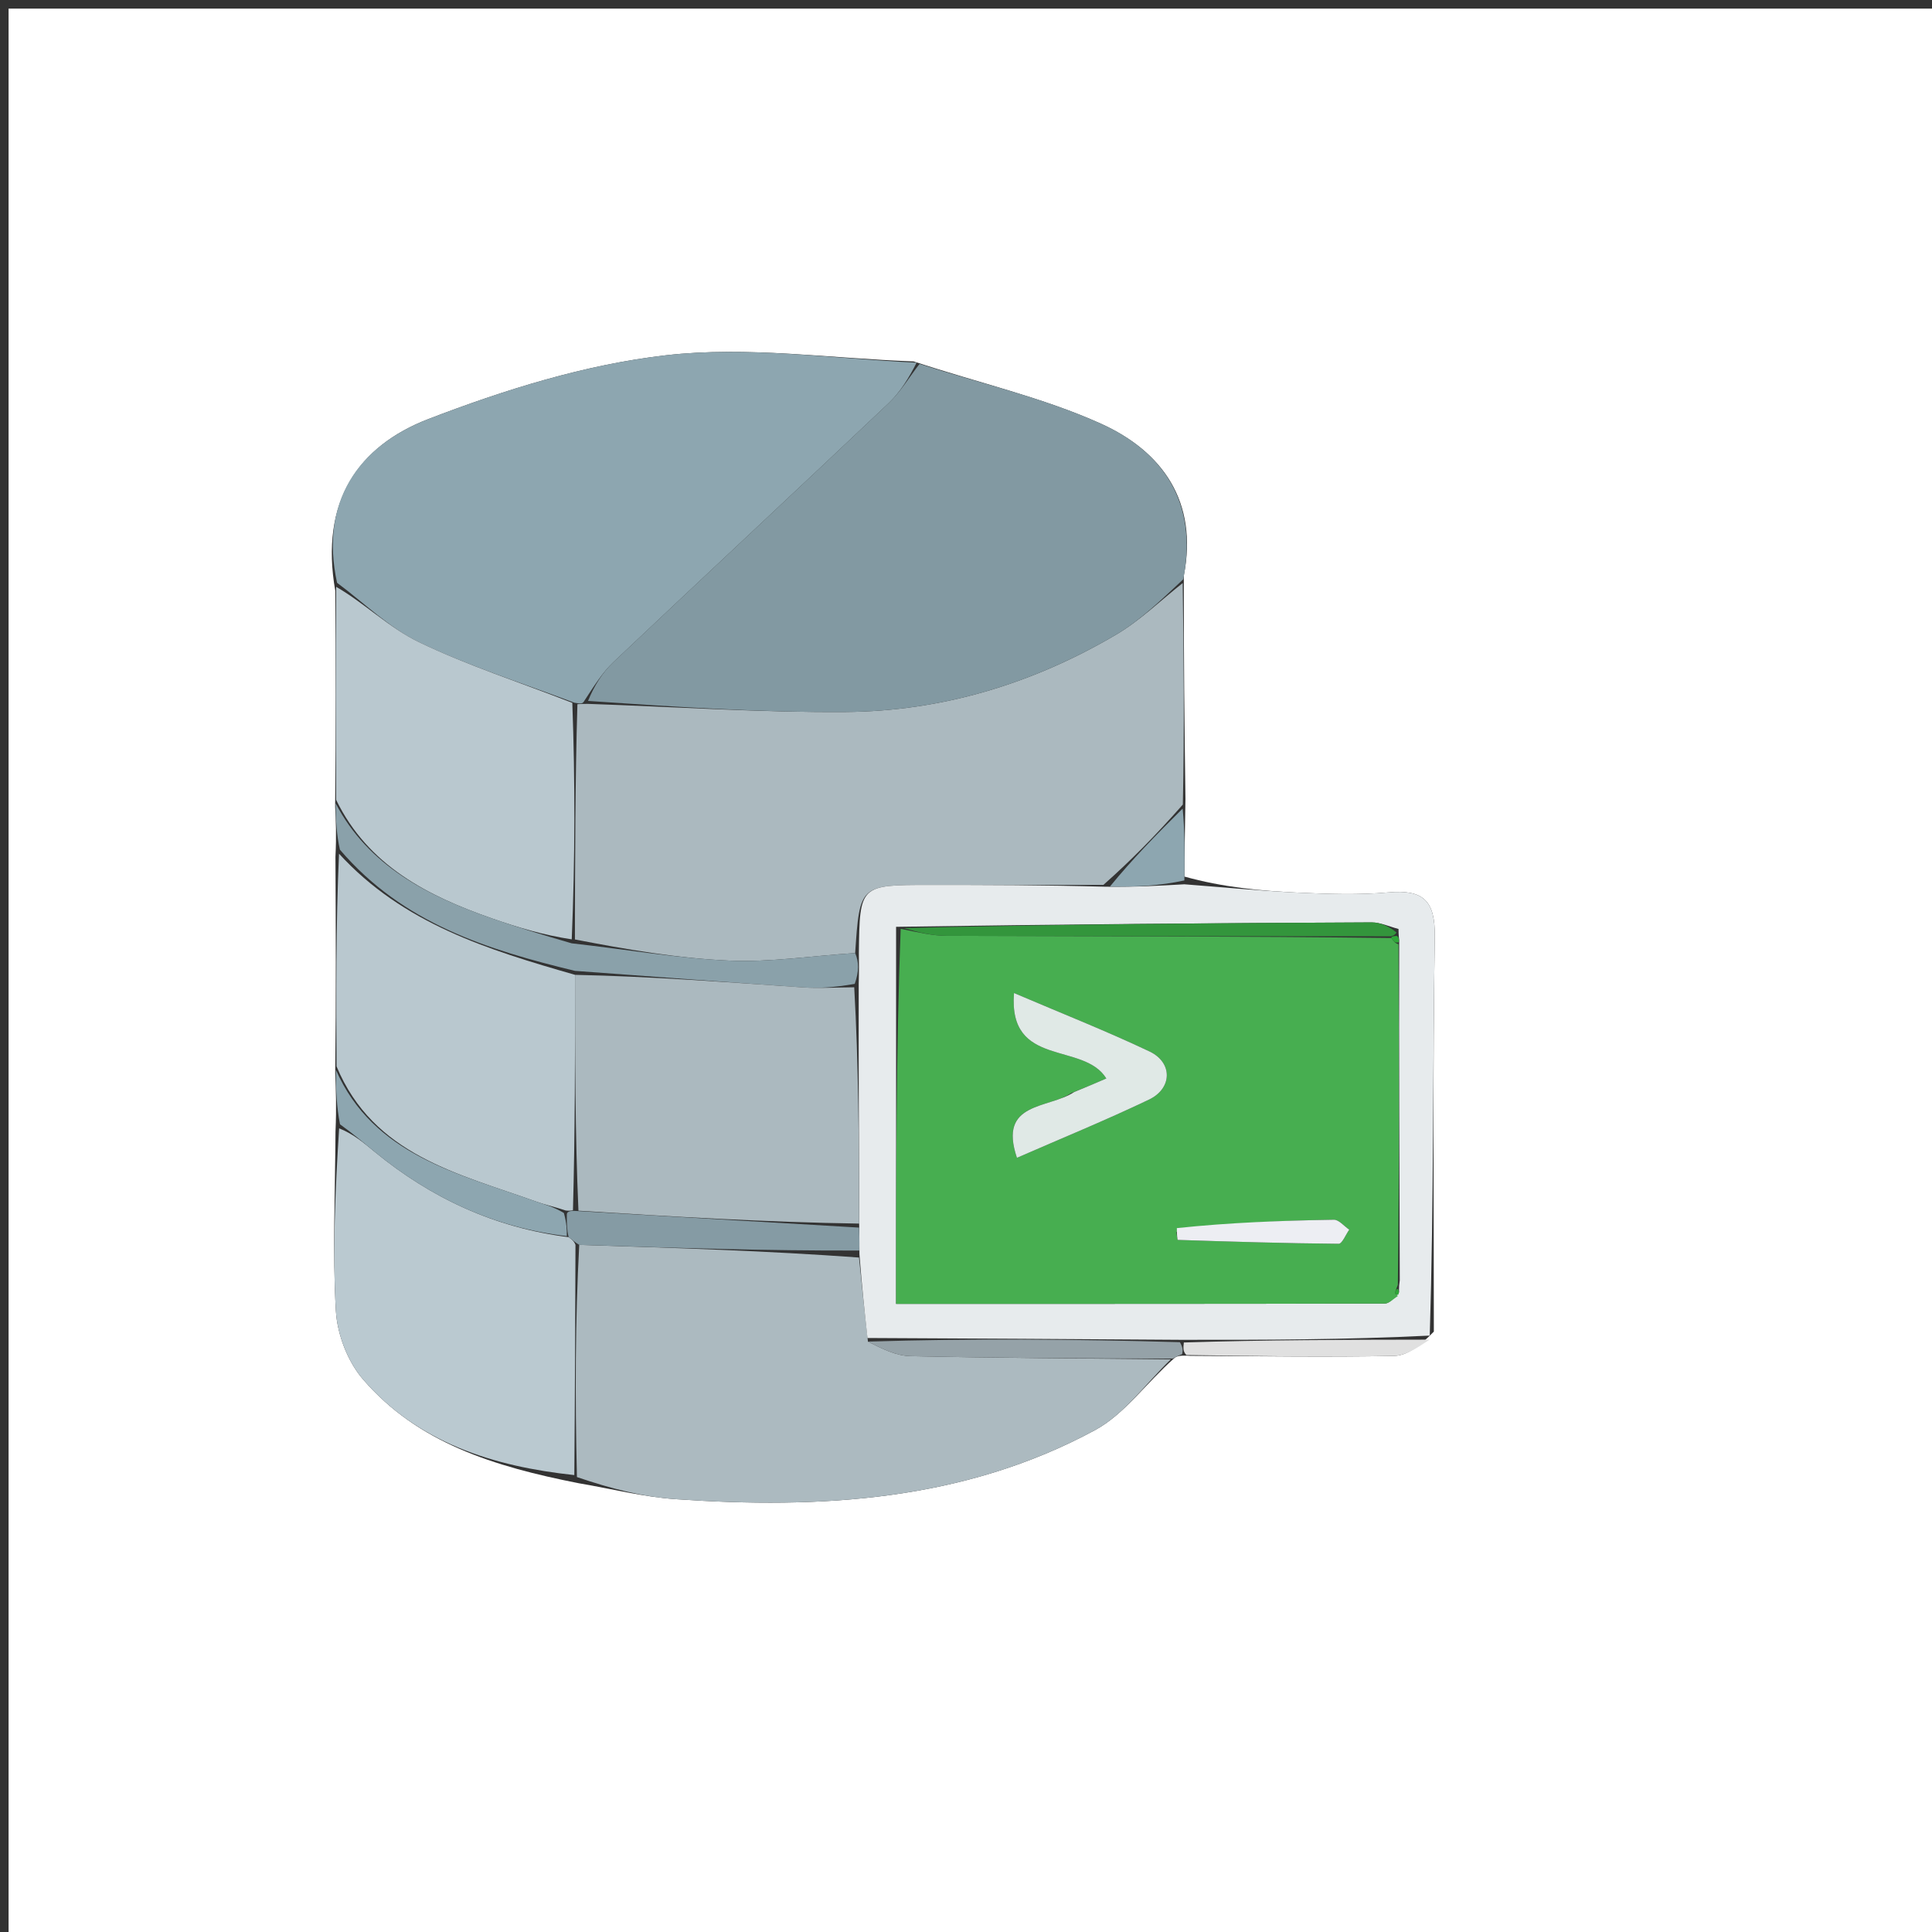 <svg version="1.1" id="Layer_1" xmlns="http://www.w3.org/2000/svg" xmlns:xlink="http://www.w3.org/1999/xlink" x="0px" y="0px"
	 width="100%" viewBox="0 0 225 225" enable-background="new 0 0 225 225" xml:space="preserve">
<rect x="0" y="0" width="225" height="225" fill="#333333" stroke="none"/>
<path fill="#FFFFFF" opacity="1" stroke="none" 
	d="
M150,226 
	C100,226 50.5,226 1,226 
	C1,151 1,76 1,1 
	C76,1 151,1 226,1 
	C226,76 226,151 226,226 
	C200.833,226 175.667,226 150,226 
M138.652,157.902 
	C146.555,157.934 154.461,158.072 162.36,157.909 
	C163.907,157.877 165.429,156.679 166.985,155.08 
	C166.989,139.77 166.846,124.457 167.094,109.151 
	C167.162,104.898 165.783,103.566 161.703,103.928 
	C158.235,104.235 154.713,104.119 151.226,103.959 
	C146.787,103.756 142.359,103.32 137.935,102.086 
	C137.961,99.388 137.987,96.69 138.056,93.056 
	C137.95,84.671 137.844,76.287 137.868,67.032 
	C139.549,58.456 135.406,52.585 128.197,49.334 
	C121.482,46.306 114.15,44.645 106.406,42.092 
	C96.781,41.748 87.028,40.29 77.566,41.373 
	C68.16,42.451 58.777,45.38 49.886,48.802 
	C41.755,51.931 37.207,58.398 39.048,68.812 
	C39.08,76.924 39.112,85.037 39.031,93.957 
	C39.112,95.592 39.194,97.226 39.065,99.795 
	C39.107,107.924 39.149,116.054 39.039,125.005 
	C39.119,126.959 39.198,128.913 39.071,131.801 
	C39.038,138.767 38.709,145.75 39.119,152.69 
	C39.28,155.415 40.489,158.562 42.261,160.622 
	C48.649,168.046 57.497,170.787 67.441,172.745 
	C71.185,173.379 74.906,174.332 78.676,174.593 
	C95.578,175.761 112.25,174.813 127.527,166.553 
	C130.954,164.7 133.438,161.105 136.801,158.131 
	C137.073,157.955 137.363,157.815 138.652,157.902 
z"/>
<path fill="#ABB9BF" opacity="1" stroke="none" 
	d="
M137.738,67.902 
	C137.844,76.287 137.95,84.671 137.753,93.7 
	C134.621,97.243 131.793,100.142 128.499,103.056 
	C121.437,103.068 114.842,103.062 108.247,103.061 
	C100.122,103.06 100.122,103.061 99.592,110.992 
	C94.429,111.325 89.678,112.079 84.969,111.873 
	C78.941,111.609 72.947,110.572 66.954,109.408 
	C66.975,99.972 66.98,90.996 67.245,82.008 
	C67.678,81.984 67.851,81.971 68.455,81.972 
	C78.726,82.325 88.567,82.983 98.403,82.919 
	C109.685,82.846 120.275,79.631 129.995,73.902 
	C132.786,72.257 135.169,69.921 137.738,67.902 
z"/>
<path fill="#8299A2" opacity="1" stroke="none" 
	d="
M137.803,67.467 
	C135.169,69.921 132.786,72.257 129.995,73.902 
	C120.275,79.631 109.685,82.846 98.403,82.919 
	C88.567,82.983 78.726,82.325 68.481,81.632 
	C69.189,79.879 70.154,78.323 71.44,77.107 
	C82.094,67.035 92.83,57.05 103.474,46.968 
	C104.873,45.643 105.894,43.92 107.089,42.382 
	C114.15,44.645 121.482,46.306 128.197,49.334 
	C135.406,52.585 139.549,58.456 137.803,67.467 
z"/>
<path fill="#8DA6B0" opacity="1" stroke="none" 
	d="
M106.748,42.237 
	C105.894,43.92 104.873,45.643 103.474,46.968 
	C92.83,57.05 82.094,67.035 71.44,77.107 
	C70.154,78.323 69.189,79.879 68.05,81.618 
	C67.851,81.971 67.678,81.984 66.912,81.843 
	C60.458,79.429 54.435,77.504 48.795,74.784 
	C45.312,73.105 42.413,70.216 39.252,67.87 
	C37.207,58.398 41.755,51.931 49.886,48.802 
	C58.777,45.38 68.16,42.451 77.566,41.373 
	C87.028,40.29 96.781,41.748 106.748,42.237 
z"/>
<path fill="#ACBAC0" opacity="1" stroke="none" 
	d="
M136.356,158.311 
	C133.438,161.105 130.954,164.7 127.527,166.553 
	C112.25,174.813 95.578,175.761 78.676,174.593 
	C74.906,174.332 71.185,173.379 67.189,172.018 
	C66.965,162.518 66.992,153.744 67.456,144.978 
	C78.603,145.33 89.313,145.673 100.039,146.452 
	C100.379,149.866 100.701,152.845 101.081,156.241 
	C102.768,157.104 104.389,157.902 106.027,157.938 
	C116.135,158.158 126.246,158.206 136.356,158.311 
z"/>
<path fill="#E7EBED" opacity="1" stroke="none" 
	d="
M101.024,155.823 
	C100.701,152.845 100.379,149.866 100.089,146.073 
	C100.098,144.493 100.073,143.729 100.059,142.5 
	C100.029,133.013 99.988,123.991 100.006,114.574 
	C100.051,113.115 100.037,112.051 100.022,110.986 
	C100.122,103.061 100.122,103.06 108.247,103.061 
	C114.842,103.062 121.437,103.068 128.792,103.268 
	C132.343,103.305 135.135,103.144 137.927,102.984 
	C142.359,103.32 146.787,103.756 151.226,103.959 
	C154.713,104.119 158.235,104.235 161.703,103.928 
	C165.783,103.566 167.162,104.898 167.094,109.151 
	C166.846,124.457 166.989,139.77 166.509,155.543 
	C156.643,156.026 147.252,156.047 137.402,156.034 
	C124.97,155.942 112.997,155.882 101.024,155.823 
M162.87,108.187 
	C161.824,107.921 160.777,107.418 159.732,107.422 
	C141.519,107.501 123.305,107.641 104.358,107.937 
	C104.358,122.487 104.358,137.037 104.358,151.847 
	C123.685,151.847 142.483,151.854 161.28,151.809 
	C161.785,151.808 162.289,151.244 162.944,150.5 
	C162.944,150.5 162.871,150.037 163.017,149.105 
	C162.966,136.058 162.915,123.011 162.95,109.479 
	C162.95,109.479 162.869,108.994 162.87,108.187 
z"/>
<path fill="#B9C8CF" opacity="1" stroke="none" 
	d="
M39.15,68.341 
	C42.413,70.216 45.312,73.105 48.795,74.784 
	C54.435,77.504 60.458,79.429 66.652,81.855 
	C66.98,90.996 66.975,99.972 66.585,109.397 
	C63.241,108.89 60.261,107.992 57.325,106.969 
	C49.775,104.337 42.88,100.813 39.144,93.149 
	C39.112,85.037 39.08,76.924 39.15,68.341 
z"/>
<path fill="#BAC9D0" opacity="1" stroke="none" 
	d="
M67.019,144.97 
	C66.992,153.744 66.965,162.518 66.883,171.787 
	C57.497,170.787 48.649,168.046 42.261,160.622 
	C40.489,158.562 39.28,155.415 39.119,152.69 
	C38.709,145.75 39.038,138.767 39.494,131.404 
	C41.171,132.065 42.411,133.14 43.681,134.179 
	C50.211,139.522 57.574,142.973 66.225,144.08 
	C66.708,144.399 66.902,144.655 67.019,144.97 
z"/>
<path fill="#B9C8CF" opacity="1" stroke="none" 
	d="
M39.191,124.184 
	C39.149,116.054 39.107,107.924 39.481,99.419 
	C46.927,107.558 56.789,110.607 66.97,113.529 
	C66.976,122.967 66.969,131.944 66.726,140.952 
	C66.49,140.984 66.02,141.062 65.674,140.907 
	C64.38,140.488 63.409,140.282 62.484,139.95 
	C53.377,136.683 43.499,134.543 39.191,124.184 
z"/>
<path fill="#8AA1AA" opacity="1" stroke="none" 
	d="
M66.956,113.067 
	C56.789,110.607 46.927,107.558 39.586,98.953 
	C39.194,97.226 39.112,95.592 39.088,93.553 
	C42.88,100.813 49.775,104.337 57.325,106.969 
	C60.261,107.992 63.241,108.89 66.569,109.857 
	C72.947,110.572 78.941,111.609 84.969,111.873 
	C89.678,112.079 94.429,111.325 99.592,110.992 
	C100.037,112.051 100.051,113.115 99.542,114.582 
	C97.194,114.995 95.361,115.119 93.544,114.995 
	C84.679,114.389 75.818,113.716 66.956,113.067 
z"/>
<path fill="#8DA6B0" opacity="1" stroke="none" 
	d="
M39.115,124.594 
	C43.499,134.543 53.377,136.683 62.484,139.95 
	C63.409,140.282 64.38,140.488 65.669,141.268 
	C66.01,142.509 66.012,143.233 66.014,143.958 
	C57.574,142.973 50.211,139.522 43.681,134.179 
	C42.411,133.14 41.171,132.065 39.597,130.937 
	C39.198,128.913 39.119,126.959 39.115,124.594 
z"/>
<path fill="#95A2A8" opacity="1" stroke="none" 
	d="
M101.081,156.241 
	C112.997,155.882 124.97,155.942 137.41,156.312 
	C137.809,156.986 137.74,157.349 137.671,157.712 
	C137.363,157.815 137.073,157.955 136.579,158.221 
	C126.246,158.206 116.135,158.158 106.027,157.938 
	C104.389,157.902 102.768,157.104 101.081,156.241 
z"/>
<path fill="#E0E0E0" opacity="1" stroke="none" 
	d="
M138.161,157.807 
	C137.74,157.349 137.809,156.986 137.869,156.345 
	C147.252,156.047 156.643,156.026 166.498,156.013 
	C165.429,156.679 163.907,157.877 162.36,157.909 
	C154.461,158.072 146.555,157.934 138.161,157.807 
z"/>
<path fill="#8DA6B0" opacity="1" stroke="none" 
	d="
M137.931,102.535 
	C135.135,103.144 132.343,103.305 129.258,103.253 
	C131.793,100.142 134.621,97.243 137.731,94.168 
	C137.987,96.69 137.961,99.388 137.931,102.535 
z"/>
<path fill="#859BA4" opacity="1" stroke="none" 
	d="
M66.225,144.08 
	C66.012,143.233 66.01,142.509 66.014,141.423 
	C66.02,141.062 66.49,140.984 67.129,141.029 
	C78.528,141.704 89.288,142.335 100.048,142.965 
	C100.073,143.729 100.098,144.493 100.073,145.637 
	C89.313,145.673 78.603,145.33 67.456,144.978 
	C66.902,144.655 66.708,144.399 66.225,144.08 
z"/>
<path fill="#47AE50" opacity="1" stroke="none" 
	d="
M162.794,150.943 
	C162.289,151.244 161.785,151.808 161.28,151.809 
	C142.483,151.854 123.685,151.847 104.358,151.847 
	C104.358,137.037 104.358,122.487 104.892,108.169 
	C107.027,108.604 108.627,108.978 110.228,108.983 
	C127.467,109.036 144.706,109.031 162.05,109.24 
	C162.329,109.698 162.565,109.873 162.865,109.964 
	C162.915,123.011 162.966,136.058 162.791,149.641 
	C162.566,150.177 162.449,150.605 162.449,150.605 
	C162.449,150.605 162.794,150.943 162.794,150.943 
M124.734,127.299 
	C122.039,129.187 116.218,128.264 118.433,134.838 
	C123.581,132.589 128.761,130.473 133.802,128.064 
	C136.544,126.754 136.593,123.744 133.87,122.452 
	C128.839,120.066 123.647,118.02 118.091,115.648 
	C117.399,124.412 126.184,121.274 128.844,125.599 
	C127.741,126.075 126.598,126.567 124.734,127.299 
M136.992,143.483 
	C137.053,143.802 137.106,144.396 137.177,144.399 
	C143.418,144.604 149.659,144.796 155.901,144.85 
	C156.307,144.854 156.722,143.781 157.133,143.208 
	C156.535,142.803 155.931,142.039 155.339,142.049 
	C149.266,142.149 143.194,142.376 136.992,143.483 
z"/>
<path fill="#ABB9BF" opacity="1" stroke="none" 
	d="
M100.059,142.5 
	C89.288,142.335 78.528,141.704 67.365,140.997 
	C66.969,131.944 66.976,122.967 66.97,113.529 
	C75.818,113.716 84.679,114.389 93.544,114.995 
	C95.361,115.119 97.194,114.995 99.483,114.978 
	C99.988,123.991 100.029,133.013 100.059,142.5 
z"/>
<path fill="#33953C" opacity="1" stroke="none" 
	d="
M161.945,109.042 
	C144.706,109.031 127.467,109.036 110.228,108.983 
	C108.627,108.978 107.027,108.604 105.26,108.085 
	C123.305,107.641 141.519,107.501 159.732,107.422 
	C160.777,107.418 161.824,107.921 162.638,108.599 
	C162.407,109.01 161.945,109.042 161.945,109.042 
z"/>
<path fill="#2FA839" opacity="1" stroke="none" 
	d="
M162.869,150.721 
	C162.794,150.943 162.449,150.605 162.449,150.605 
	C162.449,150.605 162.566,150.177 162.718,150.107 
	C162.871,150.037 162.944,150.5 162.869,150.721 
z"/>
<path fill="#2FA839" opacity="1" stroke="none" 
	d="
M162.05,109.24 
	C161.945,109.042 162.407,109.01 162.638,109.002 
	C162.869,108.994 162.95,109.479 162.907,109.721 
	C162.565,109.873 162.329,109.698 162.05,109.24 
z"/>
<path fill="#E0E9E6" opacity="1" stroke="none" 
	d="
M125.094,127.179 
	C126.598,126.567 127.741,126.075 128.844,125.599 
	C126.184,121.274 117.399,124.412 118.091,115.648 
	C123.647,118.02 128.839,120.066 133.87,122.452 
	C136.593,123.744 136.544,126.754 133.802,128.064 
	C128.761,130.473 123.581,132.589 118.433,134.838 
	C116.218,128.264 122.039,129.187 125.094,127.179 
z"/>
<path fill="#EDEEF3" opacity="1" stroke="none" 
	d="
M137.057,143.025 
	C143.194,142.376 149.266,142.149 155.339,142.049 
	C155.931,142.039 156.535,142.803 157.133,143.208 
	C156.722,143.781 156.307,144.854 155.901,144.85 
	C149.659,144.796 143.418,144.604 137.177,144.399 
	C137.106,144.396 137.053,143.802 137.057,143.025 
z"/>
</svg>